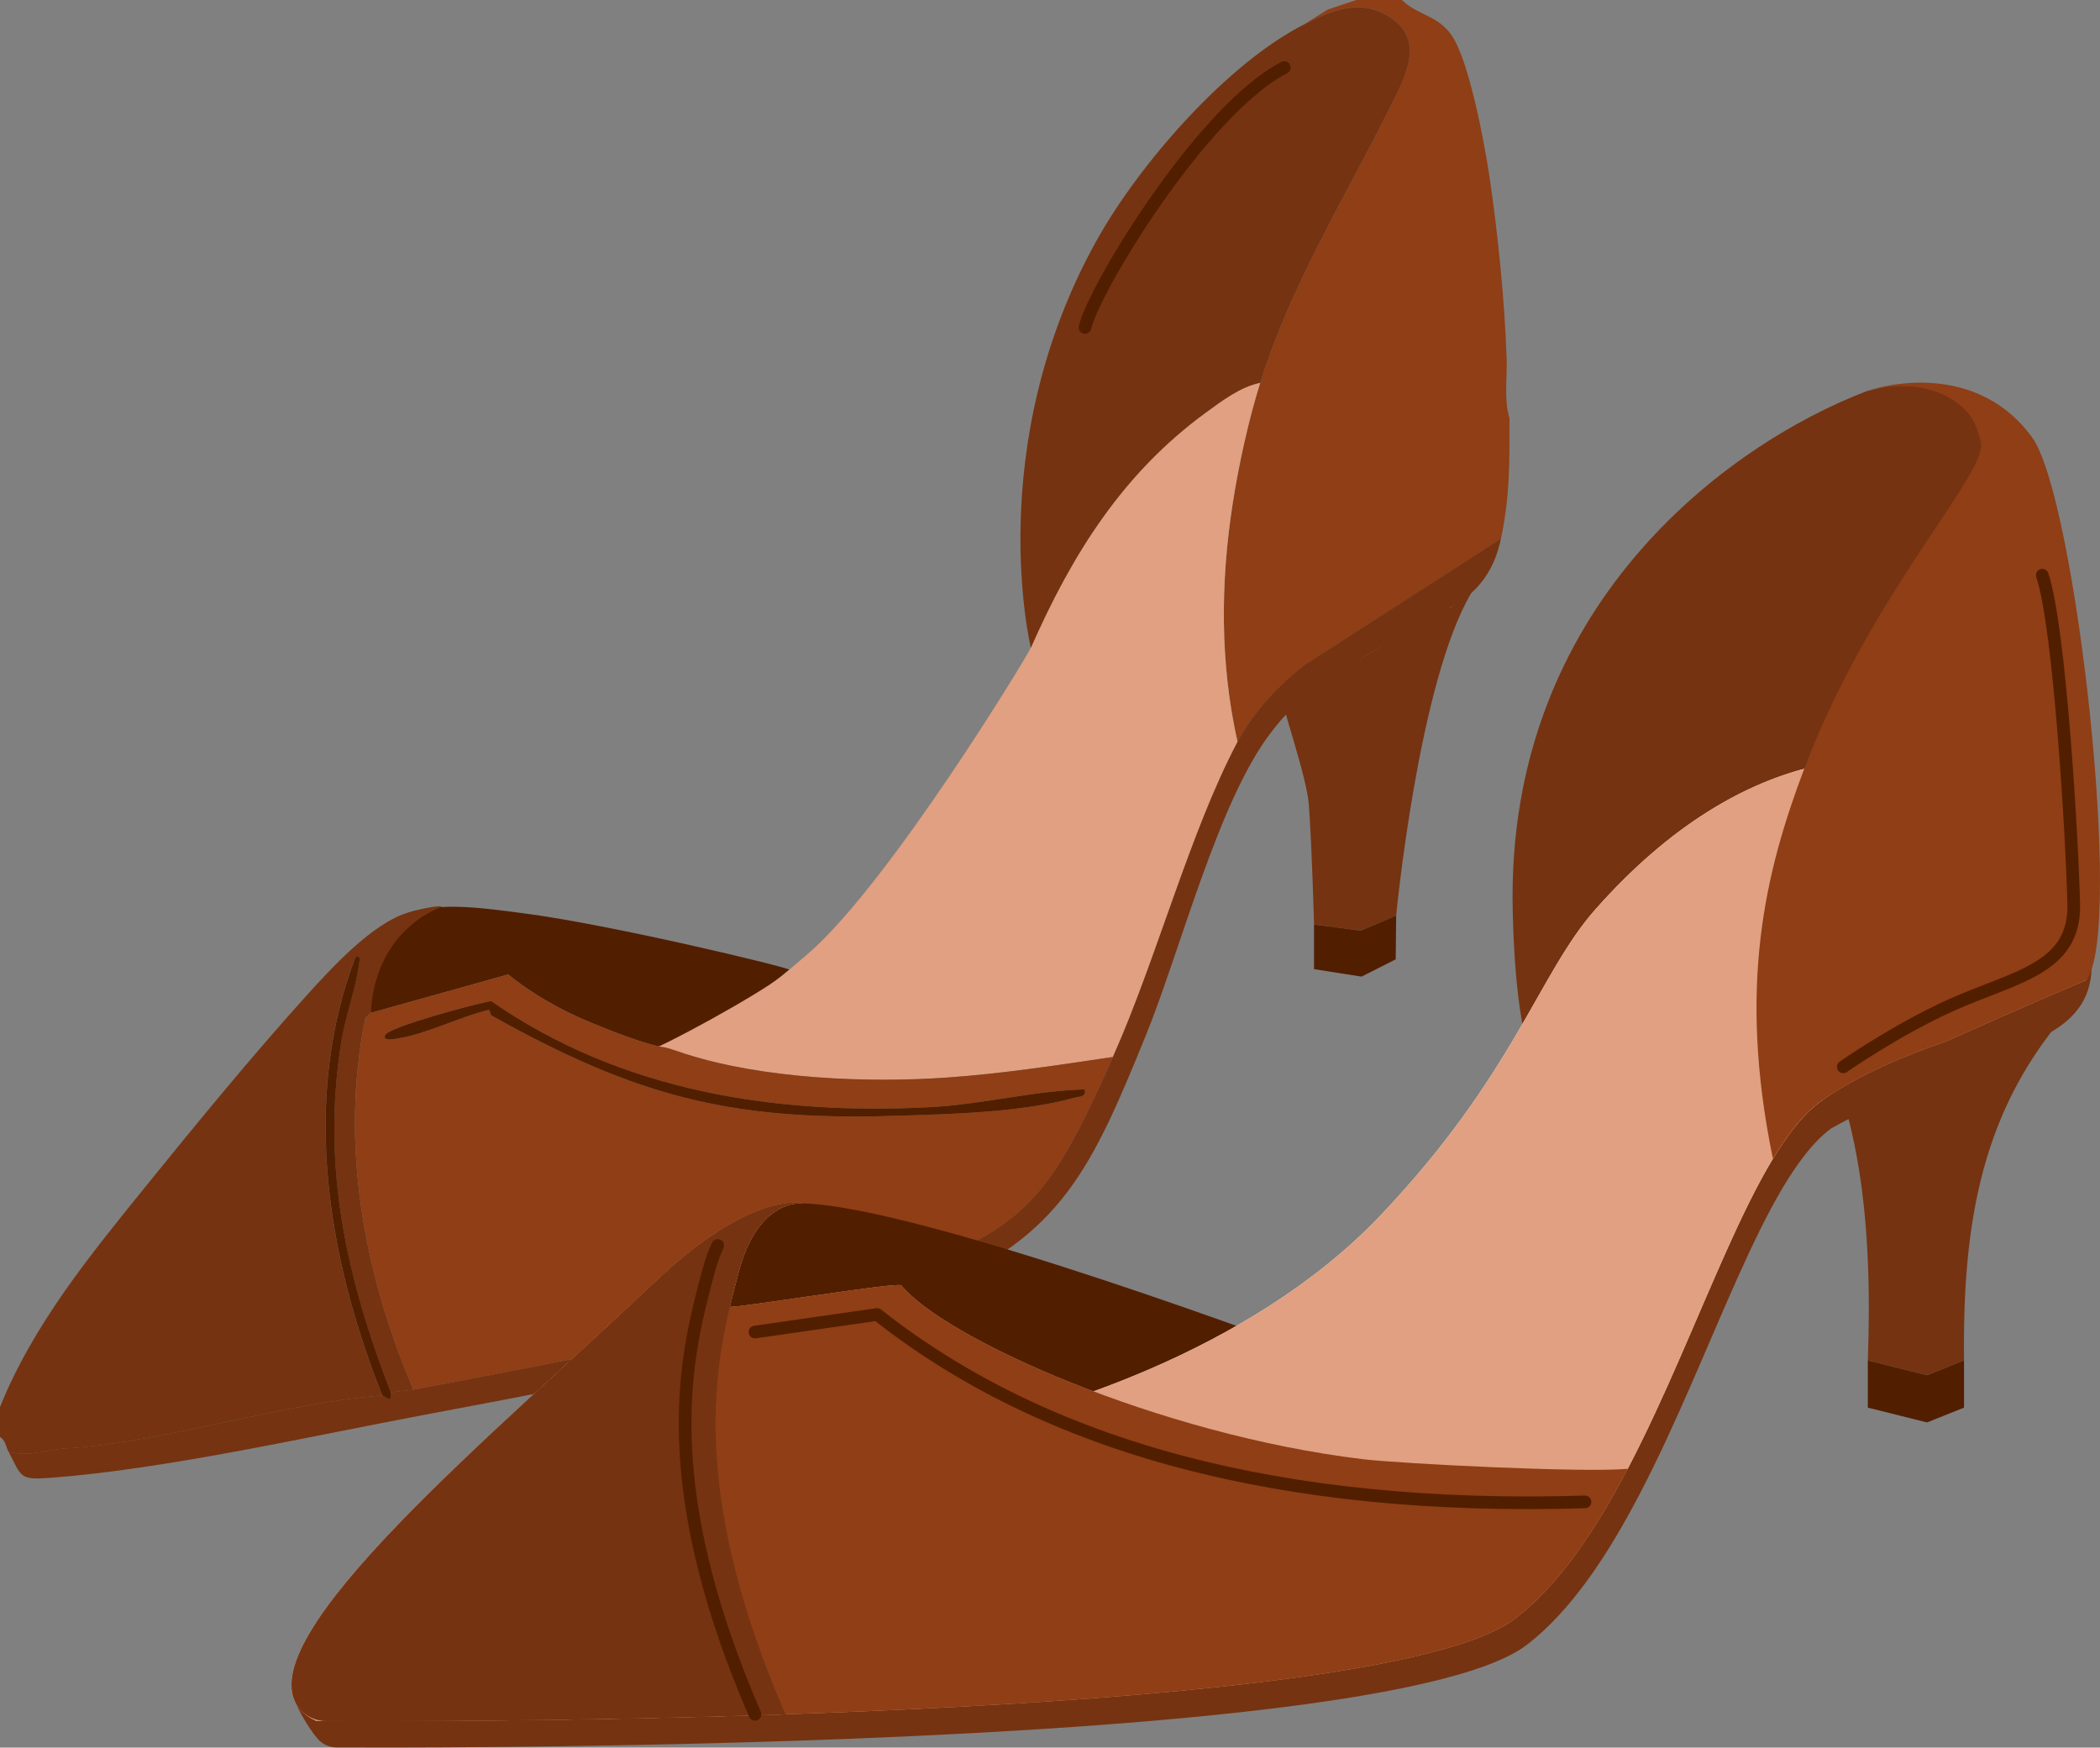 <svg id="_Шар_2" data-name="Шар 2" xmlns="http://www.w3.org/2000/svg" viewBox="0 0 498.36 414.74">
   <rect x="0" y="0" width="498.36" height="414.74" fill="#808080" stroke="none"/>
  <defs>
    <style>
      .cls-1 {
        fill: none;
        stroke: #521e00;
        stroke-linecap: round;
        stroke-linejoin: round;
        stroke-width: 3px;
      }

      .cls-2 {
        fill: #521e00;
      }

      .cls-3 {
        fill: #8f3e15;
      }

      .cls-4 {
        fill: #753311;
      }

      .cls-5 {
        fill: #c78e73;
      }

      .cls-6 {
        fill: #e0a081;
      }

      .cls-7 {
        fill: #ffebe0;
      }
    </style>
  </defs>
  <g id="_Шар_24" data-name="Шар 24">
    <g>
      <g>
        <g>
          <path class="cls-2" d="M187.3,230.15c-5.01,4.08-21.13,16.15-26.67,17.9-1.31.41-1.94.6-3.36.42-3.91-.49-12.8-4.02-16.79-5.67-7.11-2.94-13.83-6.64-19.87-11.54l-32.56,9.1c-5.52-9.63,11.97-24.34,8.74-23.76,8.45-2.6,18.45-1,27.12.1,20.81,2.64,63.89,13.04,63.4,13.45Z" />
          <path class="cls-4" d="M304.81,167.64c5.54-3.28,15.07-9.42,20.53-12.82,4.36-2.71,14.41-9.05,18.73-10.57,1.29-.45,5.48-5.73,5.17-3.67-12.62,21.11-17.91,76.72-17.91,76.72l-8.4,3.55-11.09-1.46s-.49-18.49-1.24-28.45c-.49-6.53-6.18-22.63-5.8-23.31Z" />
          <path class="cls-3" d="M332.68,0c3.81,3.68,8.5,3.59,11.79,8.35,4.17,6.03,7.78,25.46,8.96,33.31,2.03,13.54,3.67,29.92,4.12,43.58.15,4.52-.67,9.73.67,13.97.01,10.53.14,18.26-2.02,28.65l-46.3,29.77c-6.23,4.6-12.51,11.45-16.2,18.44-4.19-18.61-4.08-37.92-1.13-56.73,1.45-9.26,3.73-19.62,6.51-28.52,7.21-23.09,19.94-43.57,30.59-64.97,3.35-6.73,8.83-15.94.55-21.56-7-4.75-13.58-2.12-20.39,1.28l5.24-3.29,6.86-2.3h10.75Z" />
          <path class="cls-4" d="M96.78,216.6c6.22-1.8,8.57-1.62,7.86-1.33-11.87,4.86-16.35,16.11-16.6,25.08l-1.33,1.22c-6.12,29.89-.34,60.69,11.41,88.22-1.36.26-5.15.53-5.38.7-10.53-27.34-16.49-53.55-11.78-83.17.95-5.99,3.61-13.2,4.24-18.65.12-1.05.65-1.85-.86-1.58-12.9,33.85-6.65,71.36,6.37,104.1-23.44,1.74-49.78,10.63-73.69,12.48-5.09.02-10.02,2.38-15.03.8-.58-1.12-.67-2.64-2.02-3.49v-6.99c7.91-19.68,21.52-36.24,34.6-52.42,11.97-14.8,25.28-31.03,37.97-45.07,6.1-6.75,15.66-17.26,24.21-19.9Z" />
          <path class="cls-6" d="M299.07,90.83c-2.78,8.9-5.06,19.26-6.51,28.52-2.95,18.81-3.06,38.12,1.13,56.73-11.34,21.47-19.2,51.52-29.57,74.76-13,1.94-26.19,3.96-39.32,4.88-18.97,1.34-43.63.28-61.87-5.53-1.3-.41-11.1,2.13-11.03.04,5.55-1.75,28.61-14.52,33.62-18.6.5-.41,5.13-4.31,6.64-5.65,19.15-16.87,51.38-69.8,52.47-72.27,9.83-22.34,21.86-41.43,41.46-55.77,3.86-2.82,8.27-6.18,12.98-7.12Z" />
          <path class="cls-4" d="M309.83,5.59c6.81-3.41,13.39-6.04,20.39-1.28,8.28,5.62,2.8,14.84-.55,21.56-10.66,21.39-23.38,41.87-30.59,64.97-4.71.94-9.12,4.3-12.98,7.12-19.6,14.34-31.63,33.43-41.46,55.77,0,0-11.58-47.34,15.34-96.19,10.15-18.43,31.28-42.65,49.85-51.93Z" />
          <path class="cls-4" d="M344.07,144.25c-3.92,2.37-14.37,7.86-18.73,10.57-5.46,3.4-10.5,7.64-16.05,10.91-4.24,3.55-6.54,6.64-7.81,8.3-12.47,16.35-21.35,51.6-29.64,71.9-12.43,30.45-19.95,47.96-51.06,60.11-36.62,14.31-81.85,22.52-120.52,29.81-27.2,5.13-61.48,12.89-88.51,14.88-7.2.53-6.62-.26-9.74-6.28,5,1.58,9.93-.78,15.03-.8,23.91-1.84,50.24-10.73,73.69-12.48.24-.02,1.06.83,1.61.73.69-.12.3-1.36.4-1.43.22-.17,4.02-.44,5.38-.7,35.97-6.78,72.48-13.48,107.37-24.97,37.11-12.22,42.51-17.88,58.63-53.99,10.38-23.24,18.23-53.3,29.57-74.76,3.69-6.99,9.98-13.84,16.2-18.44l46.3-29.77c-2.32,11.17-9.12,14.56-12.13,16.39Z" />
          <polygon class="cls-2" points="331.33 217.3 331.22 227.67 323.11 231.77 311.84 230 311.84 219.4 322.93 220.86 331.33 217.3" />
          <path class="cls-3" d="M162.93,250.19c18.24,5.82,42.9,6.87,61.87,5.53,13.13-.93,26.32-2.95,39.32-4.88-16.12,36.11-21.52,41.77-58.63,53.99-34.89,11.49-71.4,18.19-107.37,24.97-11.75-27.53-17.53-58.33-11.41-88.22l1.33-1.22,32.56-9.1c6.03,4.9,12.76,8.6,19.87,11.54,3.99,1.65,12.88,5.18,16.79,5.67,1.42.18,4.37,1.31,5.67,1.73ZM257.4,258.53c-12.21.35-24.36,3.58-36.6,4.22-36.68,1.91-73.38-3.7-104.25-25.18-3.49.57-24.26,6.13-25.14,8.04-.76,1.66,2.16.95,2.84.85,6.63-.93,14.96-5.22,21.71-6.78.38-.05.24,1.09.76,1.38,33.87,18.89,56.34,24.98,95.32,23.76,13.26-.42,30.17-.77,42.92-4.3,1.27-.35,2.89-.12,2.43-1.99Z" />
          <path class="cls-2" d="M90.73,331.2c-13.02-32.74-19.27-70.25-6.37-104.1,1.51-.26.98.54.86,1.58-.63,5.46-3.29,12.66-4.24,18.65-4.72,29.62,1.25,55.83,11.78,83.17-.1.07.29,1.31-.4,1.43-.55.1-1.37-.75-1.61-.73Z" />
          <path class="cls-2" d="M257.4,258.53c.46,1.87-1.16,1.64-2.43,1.99-12.75,3.53-29.66,3.89-42.92,4.3-38.98,1.22-61.45-4.86-95.32-23.76-.52-.29-.38-1.43-.76-1.38-6.75,1.56-15.09,5.85-21.71,6.78-.68.1-3.6.8-2.84-.85.88-1.91,21.65-7.47,25.14-8.04,30.88,21.48,67.57,27.09,104.25,25.18,12.23-.64,24.39-3.87,36.6-4.22Z" />
        </g>
        <path class="cls-1" d="M304.79,16.02c-19.41,10.03-45.12,52.34-47.31,61.7" />
      </g>
      <g>
        <path class="cls-4" d="M443.26,322.86c1.23-32.93-2.08-61.85-14.93-82.32l63.8-1.99c-22.15,24.22-26.39,52.09-26.04,84.31l-8.78,3.51-14.05-3.51Z" />
        <path class="cls-4" d="M482.1,129.07c-13.03-17.71-31.04-11.63-28.94-12.33,1.78-.59,13.51-3.47,20.55,4.47,1.23,1.39,2.03,3.6,2.56,5.82,1.4,5.74-18,26.12-31.74,56.49-.83,1.84-2.56,3.14-4.56,3.39-17.14,2.17-37.9,11.67-58.69,35.19-13.55,15.33-19.21,39.15-50.94,72.57-18.99,20-44.58,33.03-66.06,41.02-1.35.5-2.84.51-4.18,0-21.62-8.35-38.2-17.82-43.5-24.36-.76-.94-40.72,5.68-40.72,5.04,0-.02,0-.04.01-.06.71-2.98,1.44-5.68,2.09-8.14.05-.17.09-.34.14-.51,1.48-5.39-4.67-9.6-9.17-6.29-3.23,2.38-6.77,5.32-10.62,8.98-36.52,34.63-94.81,75.42-88.2,93.64.59,1.62,2.92,5.93,5.22,8.62,1.12,1.31,2.74,2.08,4.47,2.09,10.2.05,56.64.18,109.26-1.59,71.63-2.42,154.71-8.37,173.37-22.84,10.31-7.99,18.9-20.87,26.51-35.4h0c17.35-33.13,29.58-74.82,45.29-86.84.22-.17.45-.32.7-.45,6.14-3.45,17.78-8.88,29.4-14.11.15-.07.31-.13.46-.18,14.99-5.24,31.07-8.16,31.56-23.47.4-12.42-5.36-88.65-14.26-100.76Z" />
        <path class="cls-4" d="M443.04,92.81c-33.46,12.78-85.68,51.41-84.05,123.22,1.63,71.81,24.48,33.46,24.48,33.46l98.74-47.33v-87.32l-10.34-17.95s-2.6-3.44-13.23-5.41c-6.5-1.2-15.61,1.33-15.61,1.33Z" />
        <path class="cls-2" d="M190.39,285.6c28.26.52,122.54,36.19,122.54,36.19,20.83,20.51-29.93,41.97-31.5,41.45-1.57-.52-91.04,0-91.04,0l-41.89-16.29s10.29-31.62,20.76-47.85c10.47-16.22,21.13-13.5,21.13-13.5Z" />
        <g>
          <path class="cls-7" d="M386.26,348.6c17.47-33.36,29.75-75.41,45.62-87.08,16.95-14.04,63.24-28.94,63.24-28.94,3.71-13.71-6.59-36.97-27.21-47.44-17.16-8.71-53.18-10.18-89.32,30.7-13.55,15.33-19.21,39.15-50.94,72.57-31.4,33.07-80.86,47.1-99.92,50.76-19.05,3.66-18.53,24.07-9.63,27.21s87.4,7.33,87.4,7.33l80.76-25.11" />
          <path class="cls-6" d="M386.26,348.6c-7.61,14.53-16.2,27.41-26.51,35.4-18.66,14.47-101.74,20.42-173.37,22.84-59.63,2.01-111.33,1.58-111.33,1.58-25.79-12.19,39.65-65.52,80.59-104.34,22.2-21.05,34.03-18.65,34.74-18.48-.67-.07-10.59-.79-15.09,16.29-.65,2.46-1.38,5.16-2.09,8.14,0,.02,0,.04-.01.06,0,.65,39.96-5.97,40.72-5.04,10.06,12.44,60.89,35.42,109.55,41.26,8.97,1.07,52.43,3.25,62.8,2.28Z" />
        </g>
        <path class="cls-5" d="M173.2,310.09c-4.41,18.46-8.09,47.67,13.19,96.75-59.63,2.01-111.33,1.58-111.33,1.58-25.79-12.19,39.65-65.52,80.59-104.34,22.2-21.05,34.03-18.65,34.74-18.48-.67-.07-10.59-.79-15.09,16.29-.65,2.46-1.38,5.16-2.09,8.14,0,.02,0,.04-.01.06Z" />
        <path class="cls-6" d="M495.12,232.58h0c-.44.19-16.77,7.12-33.23,14.52-9.89,3.45-20.44,7.73-29.56,14.09-.14.1-.29.22-.44.33-3.89,2.86-7.56,7.54-11.15,13.48-11.05,18.28-21.28,48.42-34.47,73.61l-80.76,25.1s-78.51-4.18-87.4-7.32c-8.9-3.14-9.42-23.55,9.63-27.21,19.06-3.66,68.52-17.7,99.92-50.77,31.73-33.41,37.39-57.24,50.94-72.57,17.22-19.49,34.43-29.35,49.58-33.39,4.28-1.14,8.41-1.82,12.32-2.12,11.25-.86,20.76,1.43,27.43,4.81,20.61,10.47,30.92,33.73,27.21,47.45Z" />
        <path class="cls-3" d="M386.26,348.6c-7.61,14.53-16.2,27.41-26.51,35.4-18.66,14.47-101.74,20.42-173.37,22.84-51.83,1.75-97.67,1.65-108.78,1.59-2.62-.01-5.15-1.14-6.72-3.24-12.39-16.51,46.75-65.07,84.76-101.12,22.2-21.05,34.03-18.65,34.74-18.48-.67-.07-10.59-.79-15.09,16.29-.65,2.46-1.38,5.16-2.09,8.14,0,.02,0,.04-.01.06,0,.65,39.96-5.97,40.72-5.04,10.06,12.44,60.89,35.42,109.55,41.26,8.97,1.07,52.43,3.25,62.8,2.28Z" />
        <path class="cls-3" d="M495.12,232.58h0c-.44.19-16.77,7.12-33.23,14.52-9.89,3.45-20.44,7.73-29.56,14.09-.14.1-.29.22-.44.33-3.89,2.86-7.56,7.54-11.15,13.48-8.47-41.02-1.8-68.15,7.43-92.55,1.02-2.7,2.09-5.34,3.2-7.93,16.1-37.5,40.39-62.72,38.71-69.66-.64-2.59-1.57-5.19-3.01-6.81-8.23-9.29-21.95-5.92-24.03-5.23-.08.03-.12.04-.14.04.44-.26,24.88-8.75,39.31,10.88,10.42,14.17,21.88,117.42,12.91,128.84Z" />
        <path class="cls-4" d="M173.2,310.09c-4.41,18.46-8.09,47.67,13.19,96.75-51.83,1.75-97.67,1.65-108.78,1.59-2.62-.01-5.15-1.14-6.72-3.24-12.39-16.51,46.75-65.07,84.76-101.12,22.2-21.05,34.03-18.65,34.74-18.48-.67-.07-10.59-.79-15.09,16.29-.65,2.46-1.38,5.16-2.09,8.14,0,.02,0,.04-.01.06Z" />
        <path class="cls-1" d="M170.32,295.57c-.83,1.78-1.59,3.87-2.24,6.32-.65,2.46-1.38,5.16-2.09,8.14,0,.02,0,.04-.01.06-4.41,18.46-8.09,47.67,13.19,96.75" />
        <polygon class="cls-2" points="466.09 334.06 457.3 337.57 443.26 334.06 443.26 322.86 457.3 326.38 466.09 322.86 466.09 334.06" />
        <path class="cls-1" d="M179.17,316.12l28.98-4.17c40.3,31.83,96.3,46.66,167.99,44.48" />
        <path class="cls-1" d="M484.66,136.51c4.19,12.33,7.11,62.97,7.47,78.09.36,15.37-14.08,17.19-29.1,23.94-13.03,5.85-25.59,14.64-25.59,14.64" />
      </g>
    </g>
  </g>
</svg>
